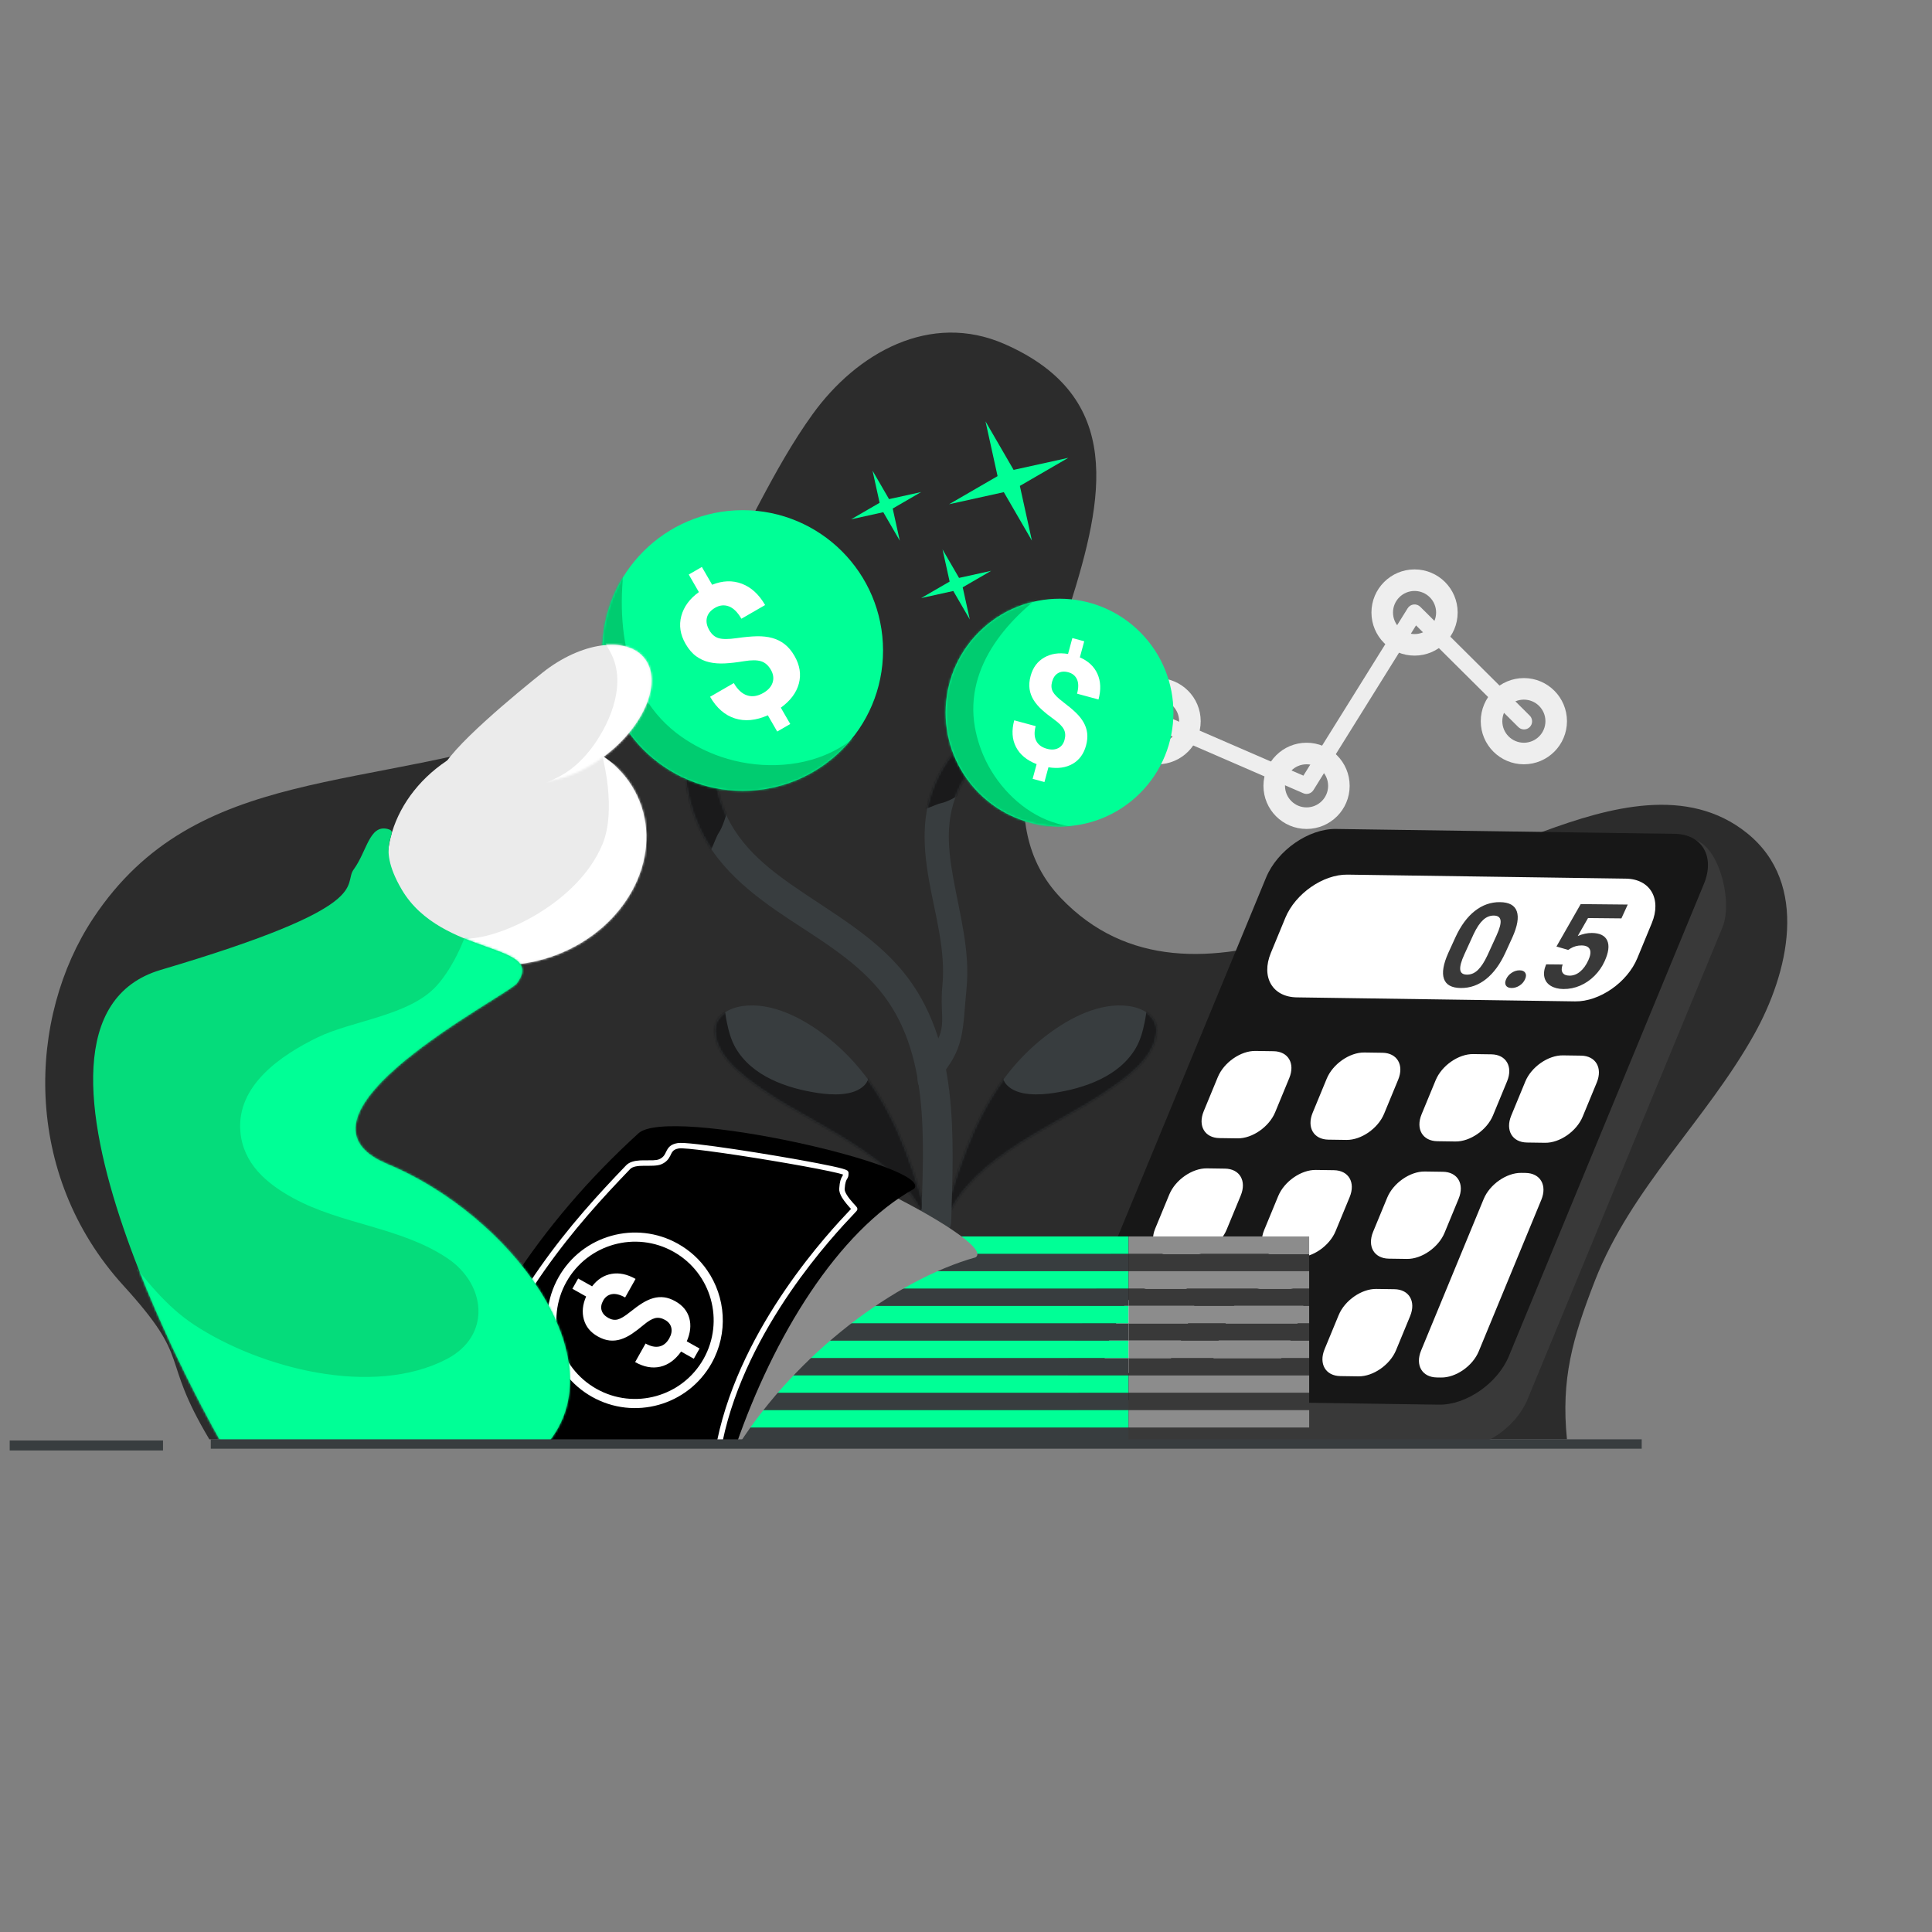 <svg width="912" height="912" viewBox="0 0 912 912" fill="none" xmlns="http://www.w3.org/2000/svg">
<rect x="0" y="0" width="912" height="912" fill="#808080" stroke="none"/>
<g clip-path="url(#clip0_420_3284)">
<path fill-rule="evenodd" clip-rule="evenodd" d="M546.443 320.087C557.674 320.087 566.786 329.204 566.786 340.435C566.786 351.665 557.674 360.782 546.443 360.782C535.212 360.782 526.091 351.665 526.091 340.435C526.091 329.204 535.212 320.087 546.443 320.087ZM546.443 330.261C552.054 330.261 556.618 334.819 556.618 340.435C556.618 346.05 552.054 350.608 546.443 350.608C540.823 350.608 536.267 346.05 536.267 340.435C536.267 334.819 540.823 330.261 546.443 330.261Z" fill="#EEEEEE"/>
<path fill-rule="evenodd" clip-rule="evenodd" d="M616.764 350.609C627.995 350.609 637.107 359.726 637.107 370.957C637.107 382.188 627.995 391.305 616.764 391.305C605.533 391.305 596.413 382.188 596.413 370.957C596.413 359.726 605.533 350.609 616.764 350.609ZM616.764 360.783C622.375 360.783 626.94 365.342 626.94 370.957C626.94 376.572 622.375 381.131 616.764 381.131C611.144 381.131 606.588 376.572 606.588 370.957C606.588 365.342 611.144 360.783 616.764 360.783Z" fill="#EEEEEE"/>
<path fill-rule="evenodd" clip-rule="evenodd" d="M667.742 268.789C678.973 268.789 688.085 277.906 688.085 289.137C688.085 300.367 678.973 309.484 667.742 309.484C656.511 309.484 647.391 300.367 647.391 289.137C647.391 277.906 656.511 268.789 667.742 268.789ZM667.742 278.963C673.353 278.963 677.918 283.522 677.918 289.137C677.918 294.752 673.353 299.31 667.742 299.31C662.122 299.31 657.566 294.752 657.566 289.137C657.566 283.522 662.122 278.963 667.742 278.963Z" fill="#EEEEEE"/>
<path fill-rule="evenodd" clip-rule="evenodd" d="M719.343 320.087C730.574 320.087 739.686 329.204 739.686 340.435C739.686 351.665 730.574 360.782 719.343 360.782C708.112 360.782 698.992 351.665 698.992 340.435C698.992 329.204 708.112 320.087 719.343 320.087ZM719.343 330.261C724.954 330.261 729.519 334.819 729.519 340.435C729.519 346.05 724.954 350.608 719.343 350.608C713.723 350.608 709.167 346.05 709.167 340.435C709.167 334.819 713.723 330.261 719.343 330.261Z" fill="#EEEEEE"/>
<path fill-rule="evenodd" clip-rule="evenodd" d="M544.916 343.934L615.24 374.456C616.97 375.209 618.996 374.577 619.997 372.973L668.439 295.219L716.653 343.14C717.005 343.509 717.427 343.804 717.895 344.007C718.362 344.211 718.866 344.318 719.376 344.323C719.886 344.329 720.392 344.232 720.864 344.038C721.336 343.844 721.764 343.558 722.123 343.196C722.482 342.834 722.765 342.403 722.955 341.93C723.145 341.457 723.238 340.95 723.229 340.44C723.22 339.93 723.108 339.427 722.901 338.961C722.694 338.495 722.396 338.075 722.024 337.727L670.43 286.43C670.023 286.026 669.531 285.719 668.989 285.531C668.447 285.344 667.87 285.28 667.301 285.345C666.731 285.41 666.183 285.603 665.698 285.91C665.213 286.217 664.804 286.63 664.501 287.117L615.263 366.144L547.955 336.932C547.032 336.562 546.002 336.567 545.082 336.945C544.163 337.323 543.427 338.044 543.032 338.956C542.636 339.868 542.612 340.898 542.964 341.828C543.315 342.757 544.016 343.513 544.916 343.934Z" fill="#EEEEEE"/>
<path fill-rule="evenodd" clip-rule="evenodd" d="M98.817 679.427C74.917 639.3 91.293 643.12 58.246 606.843C10.167 554.019 13.103 480.146 43.966 433.516C92.783 359.792 173.998 374.894 265.037 342.606C332.37 318.724 345.972 247.677 383.592 195.524C404.467 166.588 439.047 146.982 474.204 162.41C587.83 212.267 434.179 353.967 500.67 423.794C563.016 489.27 665.15 415.804 728.72 392.437C759.377 381.166 796.628 370.639 824.732 393.316C854.444 417.279 844.132 459.499 828.11 488.184C805.464 528.724 769.94 560.72 752.841 604.66C742.293 631.805 736.834 650.91 739.681 679.427H98.817Z" fill="#2C2C2C"/>
<path fill-rule="evenodd" clip-rule="evenodd" d="M813.087 437.77C818.397 424.914 810.698 396.309 797.766 396.122C757.988 395.549 679.202 412.423 639.424 411.85C626.492 411.664 611.71 421.937 606.4 434.793C585.35 485.761 525.609 594.975 504.559 645.944C499.249 658.8 515.203 681.124 528.135 681.31L688.005 683.613C700.937 683.799 715.719 673.526 721.028 660.67L813.087 437.77Z" fill="#393939"/>
<path fill-rule="evenodd" clip-rule="evenodd" d="M804.34 417.23C809.649 404.374 803.478 393.799 790.546 393.613L630.676 391.31C617.744 391.124 602.962 401.397 597.653 414.253L505.594 637.152C500.284 650.008 506.456 660.583 519.388 660.77L679.257 663.072C692.189 663.259 706.971 652.985 712.281 640.129L804.34 417.23Z" fill="#171717"/>
<path fill-rule="evenodd" clip-rule="evenodd" d="M779.74 435.742C784.457 424.32 778.982 414.927 767.491 414.762L636.082 412.869C624.608 412.704 611.467 421.829 606.749 433.251L599.903 449.828C595.186 461.249 600.678 470.643 612.153 470.808L743.561 472.701C755.053 472.866 768.176 463.741 772.894 452.319L779.74 435.742Z" fill="white"/>
<path d="M710.64 449.669C708.147 455.124 705.103 459.285 701.518 462.153C697.927 465.021 693.946 466.433 689.574 466.39C685.257 466.347 682.605 464.896 681.615 462.038C680.621 459.18 681.31 455.104 683.673 449.811L686.991 442.55C689.508 437.04 692.567 432.87 696.166 430.038C699.765 427.207 703.723 425.813 708.045 425.856C712.361 425.898 715.016 427.344 716.009 430.194C717.008 433.043 716.321 437.114 713.958 442.408L710.64 449.669ZM706.414 441.625C707.908 438.356 708.549 435.971 708.331 434.473C708.113 432.973 707.052 432.214 705.148 432.195C703.294 432.177 701.604 432.873 700.078 434.282C698.551 435.691 697.071 437.904 695.637 440.92L691.254 450.512C689.784 453.727 689.135 456.12 689.299 457.691C689.464 459.263 690.518 460.058 692.458 460.077C694.383 460.096 696.112 459.36 697.65 457.869C699.188 456.378 700.683 454.089 702.13 451L706.414 441.625ZM710.987 462.192C711.557 460.946 712.441 459.938 713.638 459.17C714.836 458.401 716.07 458.024 717.34 458.036C718.629 458.049 719.518 458.448 720.006 459.233C720.494 460.018 720.454 461.034 719.884 462.28C719.323 463.509 718.45 464.502 717.267 465.262C716.078 466.021 714.831 466.394 713.526 466.382C712.236 466.369 711.35 465.975 710.869 465.198C710.386 464.423 710.426 463.421 710.987 462.192ZM734.72 446.804L746.167 426.776L768.373 426.995L765.389 433.525L749.632 433.37L744.776 441.841C747.099 440.866 749.317 440.389 751.419 440.409C755.192 440.447 757.62 441.641 758.693 443.993C759.771 446.344 759.353 449.615 757.438 453.806C756.274 456.352 754.689 458.627 752.692 460.631C750.69 462.634 748.432 464.182 745.909 465.272C743.385 466.363 740.755 466.895 738.018 466.868C735.621 466.845 733.623 466.339 732.013 465.353C730.403 464.366 729.404 462.991 729.016 461.227C728.629 459.464 728.911 457.461 729.864 455.22L737.648 455.297C737.059 456.943 737.05 458.226 737.623 459.149C738.191 460.07 739.278 460.539 740.872 460.555C742.655 460.573 744.311 459.95 745.858 458.686C747.4 457.421 748.706 455.624 749.77 453.294C750.794 451.054 751.024 449.333 750.462 448.13C749.9 446.926 748.603 446.315 746.572 446.295C744.703 446.276 742.962 446.749 741.359 447.713L740.275 448.41L734.72 446.804Z" fill="#393939"/>
<path fill-rule="evenodd" clip-rule="evenodd" d="M608.595 508.922C611.452 502.007 608.127 496.32 601.183 496.22L592.626 496.096C585.682 495.996 577.727 501.521 574.871 508.437L568.222 524.535C565.366 531.448 568.691 537.136 575.635 537.236L584.192 537.359C591.136 537.459 599.091 531.934 601.946 525.021L608.595 508.922Z" fill="white"/>
<path fill-rule="evenodd" clip-rule="evenodd" d="M585.688 564.353C588.544 557.437 585.219 551.75 578.276 551.65L569.718 551.527C562.775 551.427 554.819 556.952 551.963 563.867L545.314 579.966C542.459 586.879 545.784 592.566 552.727 592.666L561.285 592.79C568.229 592.89 576.184 587.365 579.039 580.452L585.688 564.353Z" fill="white"/>
<path fill-rule="evenodd" clip-rule="evenodd" d="M562.816 619.795C565.672 612.88 562.347 607.193 555.404 607.093L546.846 606.969C539.902 606.869 531.947 612.394 529.091 619.31L522.442 635.408C519.587 642.322 522.912 648.009 529.855 648.109L538.413 648.232C545.356 648.332 553.312 642.807 556.167 635.894L562.816 619.795Z" fill="white"/>
<path fill-rule="evenodd" clip-rule="evenodd" d="M660.012 509.659C662.869 502.743 659.544 497.056 652.6 496.956L644.043 496.833C637.099 496.733 629.144 502.257 626.288 509.173L619.639 525.272C616.783 532.185 620.108 537.872 627.052 537.972L635.609 538.095C642.553 538.195 650.508 532.671 653.363 525.757L660.012 509.659Z" fill="white"/>
<path fill-rule="evenodd" clip-rule="evenodd" d="M637.104 565.093C639.96 558.178 636.635 552.49 629.692 552.39L621.134 552.267C614.191 552.167 606.235 557.692 603.379 564.607L596.73 580.706C593.875 587.619 597.2 593.307 604.143 593.407L612.701 593.53C619.645 593.63 627.6 588.105 630.455 581.192L637.104 565.093Z" fill="white"/>
<path fill-rule="evenodd" clip-rule="evenodd" d="M614.232 620.532C617.088 613.616 613.763 607.929 606.82 607.829L598.262 607.706C591.319 607.606 583.363 613.13 580.507 620.046L573.858 636.145C571.003 643.058 574.328 648.745 581.271 648.845L589.829 648.968C596.773 649.068 604.728 643.544 607.583 636.631L614.232 620.532Z" fill="white"/>
<path fill-rule="evenodd" clip-rule="evenodd" d="M711.428 510.4C714.285 503.484 710.96 497.797 704.016 497.697L695.459 497.574C688.515 497.474 680.56 502.999 677.704 509.914L671.055 526.013C668.199 532.926 671.524 538.613 678.468 538.713L687.025 538.837C693.969 538.937 701.924 533.412 704.78 526.499L711.428 510.4Z" fill="white"/>
<path fill-rule="evenodd" clip-rule="evenodd" d="M753.748 511.014C756.604 504.099 753.279 498.411 746.336 498.311L737.778 498.188C730.835 498.088 722.88 503.613 720.023 510.528L713.374 526.627C710.519 533.54 713.844 539.228 720.788 539.328L729.345 539.451C736.289 539.551 744.244 534.026 747.099 527.113L753.748 511.014Z" fill="white"/>
<path fill-rule="evenodd" clip-rule="evenodd" d="M688.556 565.836C691.413 558.921 688.088 553.234 681.144 553.134L672.587 553.01C665.643 552.91 657.688 558.435 654.831 565.351L648.183 581.449C645.327 588.363 648.652 594.05 655.596 594.15L664.153 594.273C671.097 594.373 679.052 588.848 681.907 581.935L688.556 565.836Z" fill="white"/>
<path fill-rule="evenodd" clip-rule="evenodd" d="M665.649 621.271C668.505 614.355 665.18 608.668 658.237 608.568L649.679 608.445C642.735 608.345 634.78 613.87 631.924 620.785L625.275 636.884C622.42 643.797 625.745 649.484 632.688 649.584L641.246 649.708C648.189 649.808 656.145 644.283 659 637.37L665.649 621.271Z" fill="white"/>
<path fill-rule="evenodd" clip-rule="evenodd" d="M727.576 566.384C730.431 559.473 727.115 553.783 720.149 553.683L718.141 553.654C711.175 553.554 703.226 559.081 700.372 565.992L670.826 637.529C667.97 644.446 671.288 650.13 678.254 650.23L680.262 650.259C687.228 650.36 695.174 644.838 698.031 637.921L727.576 566.384Z" fill="white"/>
<path fill-rule="evenodd" clip-rule="evenodd" d="M347.699 673.856H532.746V682.056H347.699V673.856Z" fill="#383D3F"/>
<path fill-rule="evenodd" clip-rule="evenodd" d="M347.699 657.457H532.746V665.657H347.699V657.457Z" fill="#383D3F"/>
<path fill-rule="evenodd" clip-rule="evenodd" d="M347.699 641.058H532.746V649.257H347.699V641.058Z" fill="#383D3F"/>
<path fill-rule="evenodd" clip-rule="evenodd" d="M347.699 624.658H532.746V632.858H347.699V624.658Z" fill="#383D3F"/>
<path fill-rule="evenodd" clip-rule="evenodd" d="M347.699 608.259H532.746V616.458H347.699V608.259Z" fill="#383D3F"/>
<path fill-rule="evenodd" clip-rule="evenodd" d="M347.699 591.858H532.746V600.058H347.699V591.858Z" fill="#383D3F"/>
<path fill-rule="evenodd" clip-rule="evenodd" d="M347.699 665.657H532.746V673.857H347.699V665.657Z" fill="#00FF96"/>
<path fill-rule="evenodd" clip-rule="evenodd" d="M347.699 649.257H532.746V657.456H347.699V649.257Z" fill="#00FF96"/>
<path fill-rule="evenodd" clip-rule="evenodd" d="M347.699 632.857H532.746V641.057H347.699V632.857Z" fill="#00FF96"/>
<path fill-rule="evenodd" clip-rule="evenodd" d="M347.699 616.458H532.746V624.657H347.699V616.458Z" fill="#00FF96"/>
<path fill-rule="evenodd" clip-rule="evenodd" d="M347.699 600.06H532.746V608.259H347.699V600.06Z" fill="#00FF96"/>
<path fill-rule="evenodd" clip-rule="evenodd" d="M347.699 583.66H532.746V591.86H347.699V583.66Z" fill="#00FF96"/>
<path fill-rule="evenodd" clip-rule="evenodd" d="M532.746 673.856H617.997V682.056H532.746V673.856Z" fill="#393939"/>
<path fill-rule="evenodd" clip-rule="evenodd" d="M532.746 657.457H617.997V665.657H532.746V657.457Z" fill="#393939"/>
<path fill-rule="evenodd" clip-rule="evenodd" d="M532.746 641.058H617.997V649.257H532.746V641.058Z" fill="#393939"/>
<path fill-rule="evenodd" clip-rule="evenodd" d="M532.746 624.658H617.997V632.858H532.746V624.658Z" fill="#393939"/>
<path fill-rule="evenodd" clip-rule="evenodd" d="M532.746 608.259H617.997V616.458H532.746V608.259Z" fill="#393939"/>
<path fill-rule="evenodd" clip-rule="evenodd" d="M532.746 591.858H617.997V600.058H532.746V591.858Z" fill="#393939"/>
<path fill-rule="evenodd" clip-rule="evenodd" d="M532.746 665.657H617.997V673.857H532.746V665.657Z" fill="#8C8C8C"/>
<path fill-rule="evenodd" clip-rule="evenodd" d="M532.746 649.257H617.997V657.456H532.746V649.257Z" fill="#8C8C8C"/>
<path fill-rule="evenodd" clip-rule="evenodd" d="M532.746 632.857H617.997V641.057H532.746V632.857Z" fill="#8C8C8C"/>
<path fill-rule="evenodd" clip-rule="evenodd" d="M532.746 616.458H617.997V624.657H532.746V616.458Z" fill="#8C8C8C"/>
<path fill-rule="evenodd" clip-rule="evenodd" d="M532.746 600.06H617.997V608.259H532.746V600.06Z" fill="#8C8C8C"/>
<path fill-rule="evenodd" clip-rule="evenodd" d="M532.746 583.66H617.997V591.86H532.746V583.66Z" fill="#8C8C8C"/>
<path fill-rule="evenodd" clip-rule="evenodd" d="M438.069 581.354C437.298 571.379 433.969 561.449 430.813 552.027C422.395 526.946 410.269 504.423 388.779 488.249C378.339 480.395 364.177 473.039 350.641 474.894C344.229 475.771 337.075 479.473 337.395 486.884C337.947 500.134 353.839 510.486 363.552 516.928C387.281 532.674 431.337 549.73 438.069 581.354Z" fill="#383D3F"/>
<mask id="mask0_420_3284" style="mask-type:luminance" maskUnits="userSpaceOnUse" x="337" y="474" width="102" height="108">
<path d="M438.068 581.352C437.298 571.378 433.968 561.447 430.813 552.025C422.394 526.944 410.268 504.421 388.778 488.247C378.339 480.393 364.177 473.037 350.64 474.892C344.228 475.769 337.075 479.471 337.394 486.882C337.947 500.132 353.839 510.485 363.552 516.926C387.281 532.672 431.336 549.728 438.068 581.352Z" fill="white"/>
</mask>
<g mask="url(#mask0_420_3284)">
<path fill-rule="evenodd" clip-rule="evenodd" d="M343.219 468.077C341.403 472.605 342.171 477.968 343.115 482.597C343.953 486.772 345.124 491.017 347.272 494.721C355.063 508.102 371.449 513.727 385.949 515.928C392.5 516.924 402.999 517.588 408.135 512.208C411.663 508.504 409.113 504.94 408.903 500.783C408.851 499.682 409.724 499.42 410.65 499.7C415.664 501.167 419.961 508.312 422.651 512.277C430.722 524.244 435.875 538.725 438.007 552.963C438.758 557.976 439.876 564.982 436.644 569.419C432.591 574.991 423.367 570.729 418.668 568.528C417.306 567.881 415.943 567.2 414.598 566.501C413.043 565.698 411.488 564.859 409.969 564.021C407.575 562.71 405.234 561.313 402.911 559.915C388.709 551.425 320.842 516.155 311.897 499.473C302.569 482.056 327.096 473.985 343.219 468.077Z" fill="#1A1A1B"/>
</g>
<path fill-rule="evenodd" clip-rule="evenodd" d="M445.366 581.354C446.136 571.379 449.466 561.449 452.621 552.027C461.04 526.946 473.166 504.423 494.656 488.249C505.095 480.395 519.257 473.039 532.794 474.894C539.206 475.771 546.36 479.473 546.04 486.884C545.487 500.134 529.595 510.486 519.882 516.928C496.153 532.674 452.098 549.73 445.366 581.354Z" fill="#383D3F"/>
<mask id="mask1_420_3284" style="mask-type:luminance" maskUnits="userSpaceOnUse" x="445" y="474" width="102" height="108">
<path d="M445.367 581.352C446.137 571.378 449.467 561.447 452.622 552.025C461.041 526.944 473.167 504.421 494.657 488.247C505.096 480.393 519.258 473.037 532.795 474.892C539.207 475.769 546.361 479.471 546.041 486.882C545.488 500.132 529.596 510.485 519.883 516.926C496.154 532.672 452.099 549.728 445.367 581.352Z" fill="white"/>
</mask>
<g mask="url(#mask1_420_3284)">
<path fill-rule="evenodd" clip-rule="evenodd" d="M540.216 468.077C542.033 472.605 541.264 477.968 540.321 482.597C539.482 486.772 538.312 491.017 536.163 494.721C528.372 508.102 511.986 513.727 497.487 515.928C490.936 516.924 480.437 517.588 475.301 512.208C471.772 508.504 474.323 504.94 474.532 500.783C474.585 499.682 473.711 499.42 472.786 499.7C467.772 501.167 463.475 508.312 460.784 512.277C452.714 524.244 447.56 538.725 445.429 552.963C444.678 557.976 443.56 564.982 446.792 569.419C450.844 574.991 460.068 570.729 464.767 568.528C466.13 567.881 467.492 567.2 468.838 566.501C470.392 565.698 471.947 564.859 473.467 564.021C475.86 562.71 478.201 561.313 480.524 559.915C494.727 551.425 562.594 516.155 571.538 499.473C580.867 482.056 556.34 473.985 540.216 468.077Z" fill="#1A1A1B"/>
</g>
<path fill-rule="evenodd" clip-rule="evenodd" d="M434.895 576.423C435.396 557.638 436.573 537.427 434.412 518.042C432.349 499.689 427.295 482.067 415.201 467.43C402.105 451.556 383.434 441.599 366.711 430.02C348.098 417.122 331.799 402.359 325.531 378.017C323.621 370.68 322.907 363.052 323.64 355.508C324.431 347.465 327.093 339.709 330.661 332.457C332.378 328.963 336.621 327.528 340.113 329.25C343.604 330.973 345.05 335.209 343.314 338.701C340.498 344.432 338.319 350.538 337.682 356.896C337.104 362.795 337.702 368.755 339.187 374.491C344.549 395.228 358.88 407.431 374.754 418.419C392.518 430.726 412.173 441.574 426.099 458.441C453.16 491.244 450.074 536.977 449.013 576.798C448.898 580.702 445.657 583.779 441.761 583.667C437.865 583.573 434.798 580.326 434.895 576.423Z" fill="#383D3F"/>
<mask id="mask2_420_3284" style="mask-type:luminance" maskUnits="userSpaceOnUse" x="323" y="328" width="127" height="256">
<path d="M434.895 576.421C435.396 557.636 436.573 537.425 434.412 518.04C432.349 499.687 427.295 482.065 415.201 467.428C402.105 451.554 383.434 441.597 366.711 430.018C348.098 417.12 331.799 402.357 325.531 378.016C323.621 370.678 322.907 363.05 323.64 355.506C324.431 347.463 327.093 339.707 330.661 332.455C332.378 328.961 336.621 327.526 340.113 329.248C343.604 330.971 345.05 335.207 343.314 338.699C340.498 344.43 338.319 350.536 337.682 356.894C337.104 362.793 337.702 368.753 339.187 374.489C344.549 395.226 358.88 407.429 374.754 418.417C392.518 430.724 412.173 441.572 426.099 458.439C453.16 491.242 450.074 536.975 449.013 576.796C448.898 580.7 445.657 583.777 441.761 583.665C437.865 583.571 434.798 580.324 434.895 576.421Z" fill="white"/>
</mask>
<g mask="url(#mask2_420_3284)">
<path fill-rule="evenodd" clip-rule="evenodd" d="M361.788 319.265C351.078 328.035 346.969 381.963 339.233 393.239C337.399 395.938 334.575 406.499 330.884 407.103C328.031 407.565 325.588 403.42 324.377 401.495C320.064 394.688 317.685 386.424 315.622 378.722C310.255 358.856 307.297 334.926 313.332 314.909C314.34 311.528 315.705 308.121 317.604 305.135C325.941 292.113 341.143 298.666 350.282 306.824C354.501 310.602 358.238 314.849 361.788 319.265Z" fill="#1A1A1B"/>
</g>
<path d="M350.602 373.307C314.02 373.307 284.363 343.651 284.363 307.068C284.363 270.485 314.02 240.829 350.602 240.829C387.185 240.829 416.841 270.485 416.841 307.068C416.841 343.651 387.185 373.307 350.602 373.307Z" fill="#00FF96"/>
<mask id="mask3_420_3284" style="mask-type:luminance" maskUnits="userSpaceOnUse" x="284" y="240" width="133" height="134">
<path d="M350.604 373.308C314.021 373.308 284.365 343.652 284.365 307.069C284.365 270.486 314.021 240.83 350.604 240.83C387.187 240.83 416.843 270.486 416.843 307.069C416.843 343.652 387.187 373.308 350.604 373.308Z" fill="white"/>
</mask>
<g mask="url(#mask3_420_3284)">
<path fill-rule="evenodd" clip-rule="evenodd" d="M296.604 255.169C290.001 287.766 292.115 327.159 321.882 347.93C327.571 351.873 333.779 355.007 340.33 357.241C356.786 362.866 376.526 362.779 392.318 355.127C396.965 352.891 401.385 350.044 405.14 346.498C407.499 344.279 409.84 340.576 412.774 339.126C415.692 337.676 416.495 341.379 416.321 343.476C415.692 351.372 410.346 359.198 405.542 365.137C387.06 388.004 356.541 394.713 328.975 385.803C281.441 370.448 256.565 298.562 296.604 255.169Z" fill="#00CC70"/>
</g>
<path fill-rule="evenodd" clip-rule="evenodd" d="M465.208 198.922L470.902 224.756L448.006 238.026L473.848 232.324L487.116 255.21L481.423 229.376L504.296 216.117L478.477 221.807L465.208 198.922Z" fill="#00FF96"/>
<path fill-rule="evenodd" clip-rule="evenodd" d="M411.881 222.179L415.224 237.345L401.782 245.136L416.953 241.789L424.743 255.224L421.4 240.058L434.829 232.274L419.671 235.614L411.881 222.179Z" fill="#00FF96"/>
<path fill-rule="evenodd" clip-rule="evenodd" d="M444.928 259.363L448.271 274.53L434.829 282.321L450 278.973L457.79 292.409L454.447 277.242L467.876 269.458L452.718 272.799L444.928 259.363Z" fill="#00FF96"/>
<path d="M363.885 316.166C362.663 314.05 361.104 312.702 359.204 312.131C357.31 311.554 354.648 311.55 351.218 312.119C347.796 312.683 344.76 313.033 342.119 313.164C339.47 313.299 337.028 313.108 334.785 312.595C332.559 312.086 330.461 311.127 328.62 309.777C326.745 308.416 325.08 306.468 323.619 303.937C321.1 299.573 320.43 295.192 321.61 290.793C322.789 286.393 325.55 282.631 329.907 279.495L325.122 271.208L331.315 267.632L336.167 276.036C341.115 274.04 345.791 273.879 350.198 275.553C354.604 277.226 358.264 280.579 361.171 285.613L349.977 292.077C348.187 288.978 346.207 287.032 344.048 286.23C341.881 285.432 339.725 285.653 337.586 286.888C335.469 288.11 334.175 289.658 333.704 291.53C333.234 293.403 333.614 295.395 334.836 297.513C335.969 299.475 337.442 300.725 339.27 301.253C341.09 301.786 343.901 301.781 347.702 301.239C351.504 300.697 354.715 300.401 357.336 300.35C359.957 300.3 362.349 300.571 364.52 301.16C366.648 301.734 368.641 302.725 370.384 304.074C372.128 305.426 373.678 307.277 375.035 309.626C377.569 314.016 378.253 318.372 377.102 322.686C375.943 327.004 373.102 330.796 368.587 334.057L373.037 341.764L366.879 345.319L362.452 337.65C356.826 340.14 351.644 340.628 346.898 339.117C342.152 337.605 338.251 334.203 335.195 328.91L346.389 322.447C348.163 325.519 350.253 327.454 352.66 328.25C355.066 329.047 357.635 328.657 360.374 327.076C362.643 325.765 364.089 324.131 364.718 322.166C365.341 320.207 365.063 318.207 363.885 316.166Z" fill="white"/>
<path fill-rule="evenodd" clip-rule="evenodd" d="M442.603 509.71C433.406 520.14 428.807 509.102 438.715 496.751C448.106 485.069 443.352 480.7 444.852 465.362C446.49 448.739 441.532 432.294 438.623 416.043C435.39 397.949 434.556 380.119 444.975 362.578C448.104 357.279 452.086 352.502 456.846 348.605C461.927 344.456 467.914 341.548 474.13 339.451C477.123 338.438 480.378 340.059 481.385 343.054C482.392 346.049 480.783 349.306 477.78 350.306C472.87 351.966 468.108 354.207 464.085 357.481C460.36 360.524 457.272 364.28 454.821 368.418C445.958 383.374 447.139 398.606 449.903 414.031C452.99 431.298 457.998 448.819 456.263 466.488C454.271 486.688 455.726 494.824 442.603 509.71Z" fill="#383D3F"/>
<mask id="mask4_420_3284" style="mask-type:luminance" maskUnits="userSpaceOnUse" x="433" y="339" width="49" height="175">
<path d="M442.604 509.711C433.407 520.141 428.808 509.103 438.716 496.752C448.107 485.07 443.353 480.701 444.853 465.363C446.491 448.74 441.533 432.295 438.624 416.044C435.391 397.95 434.557 380.12 444.976 362.579C448.105 357.28 452.087 352.503 456.847 348.606C461.928 344.457 467.915 341.549 474.131 339.452C477.124 338.439 480.379 340.06 481.386 343.055C482.393 346.05 480.784 349.307 477.781 350.307C472.871 351.967 468.109 354.208 464.086 357.482C460.361 360.525 457.273 364.281 454.822 368.419C445.959 383.375 447.14 398.607 449.904 414.032C452.991 431.299 457.999 448.82 456.264 466.488C454.272 486.689 455.727 494.825 442.604 509.711Z" fill="white"/>
</mask>
<g mask="url(#mask4_420_3284)">
<path fill-rule="evenodd" clip-rule="evenodd" d="M499.539 349.812C488.362 348.669 454.976 377.175 444.06 379.178C441.456 379.667 433.763 384.087 431.302 382.309C429.403 380.932 430.39 377.153 430.805 375.355C432.253 368.976 435.646 362.877 438.898 357.281C447.257 342.82 459.335 327.42 474.309 319.435C476.831 318.079 479.573 316.914 482.379 316.298C494.644 313.641 499.575 326.141 500.112 336.069C500.353 340.66 500.049 345.241 499.539 349.812Z" fill="#1A1A1B"/>
</g>
<path d="M462.036 374.306C441.095 353.254 441.184 319.212 462.236 298.271C483.288 277.33 517.33 277.42 538.271 298.471C559.212 319.523 559.122 353.565 538.07 374.506C517.019 395.447 482.977 395.357 462.036 374.306Z" fill="#00FF96"/>
<mask id="mask5_420_3284" style="mask-type:luminance" maskUnits="userSpaceOnUse" x="446" y="282" width="108" height="109">
<path d="M462.035 374.303C441.094 353.251 441.184 319.209 462.236 298.268C483.287 277.327 517.329 277.417 538.27 298.468C559.212 319.52 559.122 353.562 538.07 374.503C517.018 395.444 482.976 395.354 462.035 374.303Z" fill="white"/>
</mask>
<g mask="url(#mask5_420_3284)">
<path fill-rule="evenodd" clip-rule="evenodd" d="M499.107 275.606C476.569 290.466 455.11 314.232 460.197 343.252C461.184 348.782 462.935 354.149 465.399 359.198C471.582 371.887 482.932 383.197 496.375 387.904C500.322 389.298 504.49 390.212 508.681 390.343C511.308 390.43 514.779 389.657 517.293 390.516C519.798 391.365 518.126 393.948 516.82 395.047C511.916 399.205 504.353 400.609 498.185 401.244C474.446 403.698 453.116 389.976 442.463 369.013C424.09 332.87 451.217 277.405 499.107 275.606Z" fill="#00CC70"/>
</g>
<path d="M502.52 349.243C503.039 347.328 502.922 345.66 502.163 344.239C501.411 342.819 499.889 341.285 497.599 339.637C495.315 337.99 493.376 336.443 491.788 334.998C490.194 333.551 488.906 332.037 487.918 330.453C486.936 328.88 486.287 327.124 486.01 325.292C485.72 323.433 485.889 321.361 486.509 319.071C487.577 315.123 489.715 312.23 492.922 310.391C496.129 308.551 499.874 307.986 504.173 308.698L506.203 301.201L511.806 302.718L509.747 310.321C513.728 312.025 516.497 314.624 518.057 318.118C519.616 321.611 519.782 325.636 518.548 330.191L508.421 327.449C509.18 324.646 509.166 322.392 508.392 320.691C507.611 318.987 506.25 317.873 504.314 317.349C502.399 316.83 500.768 316.972 499.421 317.772C498.074 318.574 497.145 319.933 496.626 321.848C496.146 323.623 496.27 325.187 497.012 326.541C497.747 327.893 499.359 329.508 501.847 331.385C504.335 333.262 506.344 334.941 507.873 336.42C509.402 337.9 510.615 339.431 511.519 341.018C512.407 342.571 512.978 344.285 513.199 346.061C513.419 347.838 513.242 349.789 512.666 351.915C511.591 355.886 509.476 358.773 506.334 360.58C503.186 362.385 499.378 362.921 494.916 362.189L493.028 369.162L487.458 367.654L489.337 360.716C484.684 358.904 481.437 356.201 479.59 352.605C477.743 349.008 477.467 344.816 478.764 340.028L488.891 342.77C488.139 345.549 488.222 347.859 489.141 349.7C490.06 351.541 491.755 352.796 494.233 353.467C496.286 354.023 498.054 353.919 499.545 353.157C501.029 352.393 502.02 351.088 502.52 349.243Z" fill="white"/>
<path fill-rule="evenodd" clip-rule="evenodd" d="M460.559 593.521C471.849 585.796 362.21 531.34 346.05 540.188C292.105 569.742 252.475 608.78 222.819 654.403L348.656 682.066C376.385 638.901 422.356 604.245 460.559 593.521Z" fill="#8C8C8C"/>
<path fill-rule="evenodd" clip-rule="evenodd" d="M431.524 561.137C441.144 550.458 315.721 521.935 301.404 534.963C253.614 578.473 222.788 628.132 203.773 682.052H347.498C365.152 631.131 395.158 581.528 431.524 561.137Z" fill="black"/>
<path fill-rule="evenodd" clip-rule="evenodd" d="M263.645 602.954C252.438 622.89 259.526 648.17 279.461 659.375C299.396 670.581 324.677 663.497 335.884 643.561C343.918 629.268 342.551 612.231 333.789 599.602C330.331 594.608 325.712 590.312 320.066 587.139C300.131 575.933 274.851 583.017 263.645 602.954ZM267.402 605.066C277.443 587.205 300.095 580.854 317.956 590.893C335.816 600.933 342.165 623.586 332.125 641.448C322.085 659.309 299.437 665.652 281.576 655.613C263.716 645.573 257.362 622.928 267.402 605.066Z" fill="white"/>
<path d="M313.952 623.071C312.294 622.14 310.718 621.857 309.219 622.228C307.724 622.593 305.942 623.646 303.873 625.386C301.807 627.121 299.916 628.559 298.2 629.694C296.482 630.835 294.772 631.676 293.072 632.216C291.381 632.763 289.596 632.955 287.827 632.782C286.032 632.614 284.147 631.971 282.166 630.858C278.75 628.938 276.564 626.272 275.609 622.862C274.654 619.451 275.008 615.839 276.68 612.014L270.192 608.367L272.917 603.519L279.496 607.217C282.014 603.92 285.079 601.958 288.69 601.33C292.301 600.702 296.079 601.493 300.02 603.709L295.094 612.471C292.669 611.108 290.575 610.586 288.81 610.911C287.044 611.237 285.689 612.239 284.748 613.914C283.816 615.571 283.564 617.12 283.993 618.559C284.42 619.998 285.464 621.18 287.122 622.112C288.658 622.976 290.142 623.222 291.571 622.856C293 622.491 294.878 621.373 297.206 619.502C299.534 617.632 301.565 616.161 303.298 615.088C305.032 614.015 306.74 613.248 308.425 612.781C310.077 612.321 311.803 612.193 313.504 612.405C315.207 612.618 316.977 613.241 318.816 614.274C322.252 616.206 324.438 618.849 325.378 622.191C326.315 625.54 325.918 629.203 324.191 633.175L330.224 636.566L327.515 641.386L321.512 638.012C318.737 641.908 315.463 644.289 311.689 645.16C307.915 646.031 303.956 645.302 299.812 642.973L304.738 634.211C307.143 635.563 309.309 636.028 311.234 635.606C313.16 635.185 314.724 633.906 315.929 631.762C316.928 629.985 317.25 628.312 316.889 626.755C316.527 625.197 315.548 623.969 313.952 623.071Z" fill="white"/>
<path fill-rule="evenodd" clip-rule="evenodd" d="M397.933 554.44C397.846 554.959 397.641 555.186 397.415 555.575C396.961 556.379 396.389 557.619 396.151 561.044C396.054 562.333 396.594 563.845 397.479 565.322C398.667 567.297 400.729 569.606 401.723 570.683C401.507 570.922 401.237 571.208 400.945 571.518C392.275 580.692 349.981 625.335 338.579 679.786C338.439 680.488 338.882 681.168 339.583 681.319C340.285 681.46 340.966 681.017 341.117 680.315C352.378 626.479 394.251 582.364 402.824 573.293C403.623 572.448 404.141 571.891 404.346 571.645C404.462 571.508 404.556 571.355 404.627 571.191C404.713 570.988 404.865 570.457 404.433 569.823C403.979 569.167 401.28 566.611 399.704 563.989C399.12 563.024 398.667 562.069 398.721 561.228C398.958 557.938 399.488 557.147 399.887 556.48C400.287 555.816 400.6 555.234 400.556 553.666C400.546 553.36 400.449 552.922 399.963 552.548C399.671 552.331 398.861 551.985 397.555 551.627C388.064 549.016 348.103 542.275 329.488 540.151C324.672 539.601 321.239 539.38 320.019 539.568C316.423 540.126 315.408 541.75 314.501 543.566C313.864 544.837 313.357 546.284 311.154 547.223C310.387 547.552 309.383 547.66 308.282 547.708C306.371 547.792 304.168 547.66 302.106 547.775C299.482 547.923 297.085 548.514 295.562 550.097C269.422 577.298 239.459 611.082 216.601 671.289C215.327 674.658 214.916 674.377 213.686 677.918C213.448 678.588 213.804 679.333 214.474 679.559C214.797 679.674 215.153 679.655 215.463 679.507C215.772 679.359 216.011 679.095 216.126 678.771C217.346 675.262 217.756 675.543 219.019 672.206C241.705 612.432 271.484 578.895 297.43 551.889C298.078 551.212 298.985 550.854 300 550.634C301.209 550.375 302.559 550.319 303.92 550.31C307.029 550.291 310.182 550.449 312.169 549.601C314.62 548.554 315.602 547.098 316.358 545.649C317.136 544.135 317.492 542.577 320.418 542.123C321.94 541.887 327.166 542.42 334.228 543.337C351.115 545.529 378.26 550.061 391.389 552.839C394.283 553.453 396.497 553.977 397.728 554.371C397.792 554.393 397.868 554.416 397.933 554.44Z" fill="white"/>
<path d="M263.483 450.447C231.493 463.096 196.845 451.309 186.095 424.121C175.345 396.933 192.564 364.639 224.554 351.99C256.545 339.342 291.193 351.128 301.943 378.316C312.692 405.504 295.474 437.799 263.483 450.447Z" fill="#EBEBEB"/>
<mask id="mask6_420_3284" style="mask-type:luminance" maskUnits="userSpaceOnUse" x="182" y="346" width="124" height="110">
<path d="M263.485 450.449C231.495 463.098 196.847 451.311 186.097 424.123C175.347 396.935 192.566 364.641 224.556 351.992C256.546 339.344 291.194 351.13 301.944 378.318C312.694 405.506 295.475 437.801 263.485 450.449Z" fill="white"/>
</mask>
<g mask="url(#mask6_420_3284)">
<path fill-rule="evenodd" clip-rule="evenodd" d="M331.632 380.538C333.548 388.067 284.373 357.114 284.373 357.114C284.373 357.114 291.214 382.089 284.378 398.566C272.975 426.02 237.116 442.745 220.735 443.055C212.38 443.212 204.314 440.711 196.64 437.637C193.166 436.246 187.764 432.582 183.929 434.231C176.076 437.614 181.009 451.602 183.571 456.544C184.363 458.081 185.266 459.557 186.273 460.963C210.243 494.27 283.009 468.756 311.259 441.473C327.46 425.827 334.896 402.689 331.632 380.538Z" fill="white"/>
</g>
<path fill-rule="evenodd" clip-rule="evenodd" d="M166.969 410.398C161.484 417.911 178.527 427.452 75.886 457.832C-10.147 483.299 104.985 681.92 104.985 681.92L257.977 681.919C292.483 641.674 240.682 573.513 182.899 549.489C128.208 526.747 239.615 470.109 244.02 464.157C258.321 444.877 208.437 451.844 189.662 419.948C176.265 397.179 189.637 392.928 182.902 391.301C174.359 389.238 173.241 401.808 166.969 410.398Z" fill="#05DC7B"/>
<mask id="mask7_420_3284" style="mask-type:luminance" maskUnits="userSpaceOnUse" x="43" y="391" width="227" height="291">
<path d="M166.967 410.396C161.482 417.909 178.525 427.45 75.884 457.83C-10.149 483.297 104.983 681.918 104.983 681.918L257.976 681.917C292.481 641.672 240.68 573.511 182.897 549.487C128.206 526.745 239.613 470.107 244.018 464.155C258.319 444.875 208.435 451.842 189.66 419.946C176.264 397.177 189.635 392.926 182.9 391.299C174.357 389.236 173.239 401.806 166.967 410.396Z" fill="white"/>
</mask>
<g mask="url(#mask7_420_3284)">
<path fill-rule="evenodd" clip-rule="evenodd" d="M223.024 430.016C220.756 441.69 214.061 456.58 206.088 465.361C193.252 479.499 166.424 481.706 150.006 489.659C132.792 497.997 111.585 512.361 113.467 534.174C114.757 549.218 125.699 558.597 138.184 565.45C161.201 578.097 189.007 579.157 211.094 593.881C229.563 606.196 232.036 630.515 210.913 641.529C175.954 659.744 122.864 645.871 91.753 625.436C78.375 616.654 68.579 604.036 58.965 591.489C56.456 588.211 51.776 579.611 46.492 583.407C37.493 589.872 44.333 618.259 46.589 626.558C58.507 670.589 93.949 697.996 138.004 706.682C187.595 716.453 248.901 711.76 293.1 685.535C314.03 673.11 334.272 653.556 336.19 627.958C339.073 589.323 306.816 547.641 295.03 511.497C291.58 500.889 288.817 490.036 286.67 479.09C285.089 471.07 283.787 462.993 282.616 454.904C278.129 423.784 276.331 371.436 233.76 369.977C227.294 369.755 229.273 428.481 223.024 430.016Z" fill="#00FF96"/>
</g>
<path fill-rule="evenodd" clip-rule="evenodd" d="M256.195 317.444C245.293 326.094 210.572 354.512 208.447 364.056C207.049 370.327 235.391 358.431 238.73 362.639C247.151 373.252 268.653 370.231 286.71 355.904C304.773 341.572 312.604 321.32 304.183 310.706C295.762 300.092 274.258 303.112 256.195 317.444Z" fill="#EBEBEB"/>
<mask id="mask8_420_3284" style="mask-type:luminance" maskUnits="userSpaceOnUse" x="208" y="304" width="100" height="65">
<path d="M256.195 317.446C245.294 326.096 210.573 354.514 208.447 364.058C207.05 370.329 235.391 358.433 238.73 362.641C247.151 373.254 268.653 370.233 286.71 355.906C304.774 341.574 312.605 321.322 304.183 310.708C295.762 300.094 274.259 303.114 256.195 317.446Z" fill="white"/>
</mask>
<g mask="url(#mask8_420_3284)">
<path fill-rule="evenodd" clip-rule="evenodd" d="M311.774 295.113C314.656 296.973 269.007 275.039 287.788 307.249C296.084 321.475 288.738 340.065 280.038 352.064C275.638 358.126 270.578 362.948 264.749 366.165C262.561 367.373 260.301 368.33 258.076 369.411C256.978 369.949 255.471 370.663 257.091 371.93C266.037 378.937 278.942 376.042 287.442 369.913C306.619 356.093 317.368 323.327 308.251 295.583" fill="white"/>
</g>
<path fill-rule="evenodd" clip-rule="evenodd" d="M99.5 679.423H774.966V683.859H99.5V679.423Z" fill="#383D3F"/>
<path fill-rule="evenodd" clip-rule="evenodd" d="M4.578 679.977H76.95V684.691H4.578V679.977Z" fill="#383D3F"/>
</g>
<defs>
<clipPath id="clip0_420_3284">
<rect width="912" height="912" fill="white"/>
</clipPath>
</defs>
</svg>
